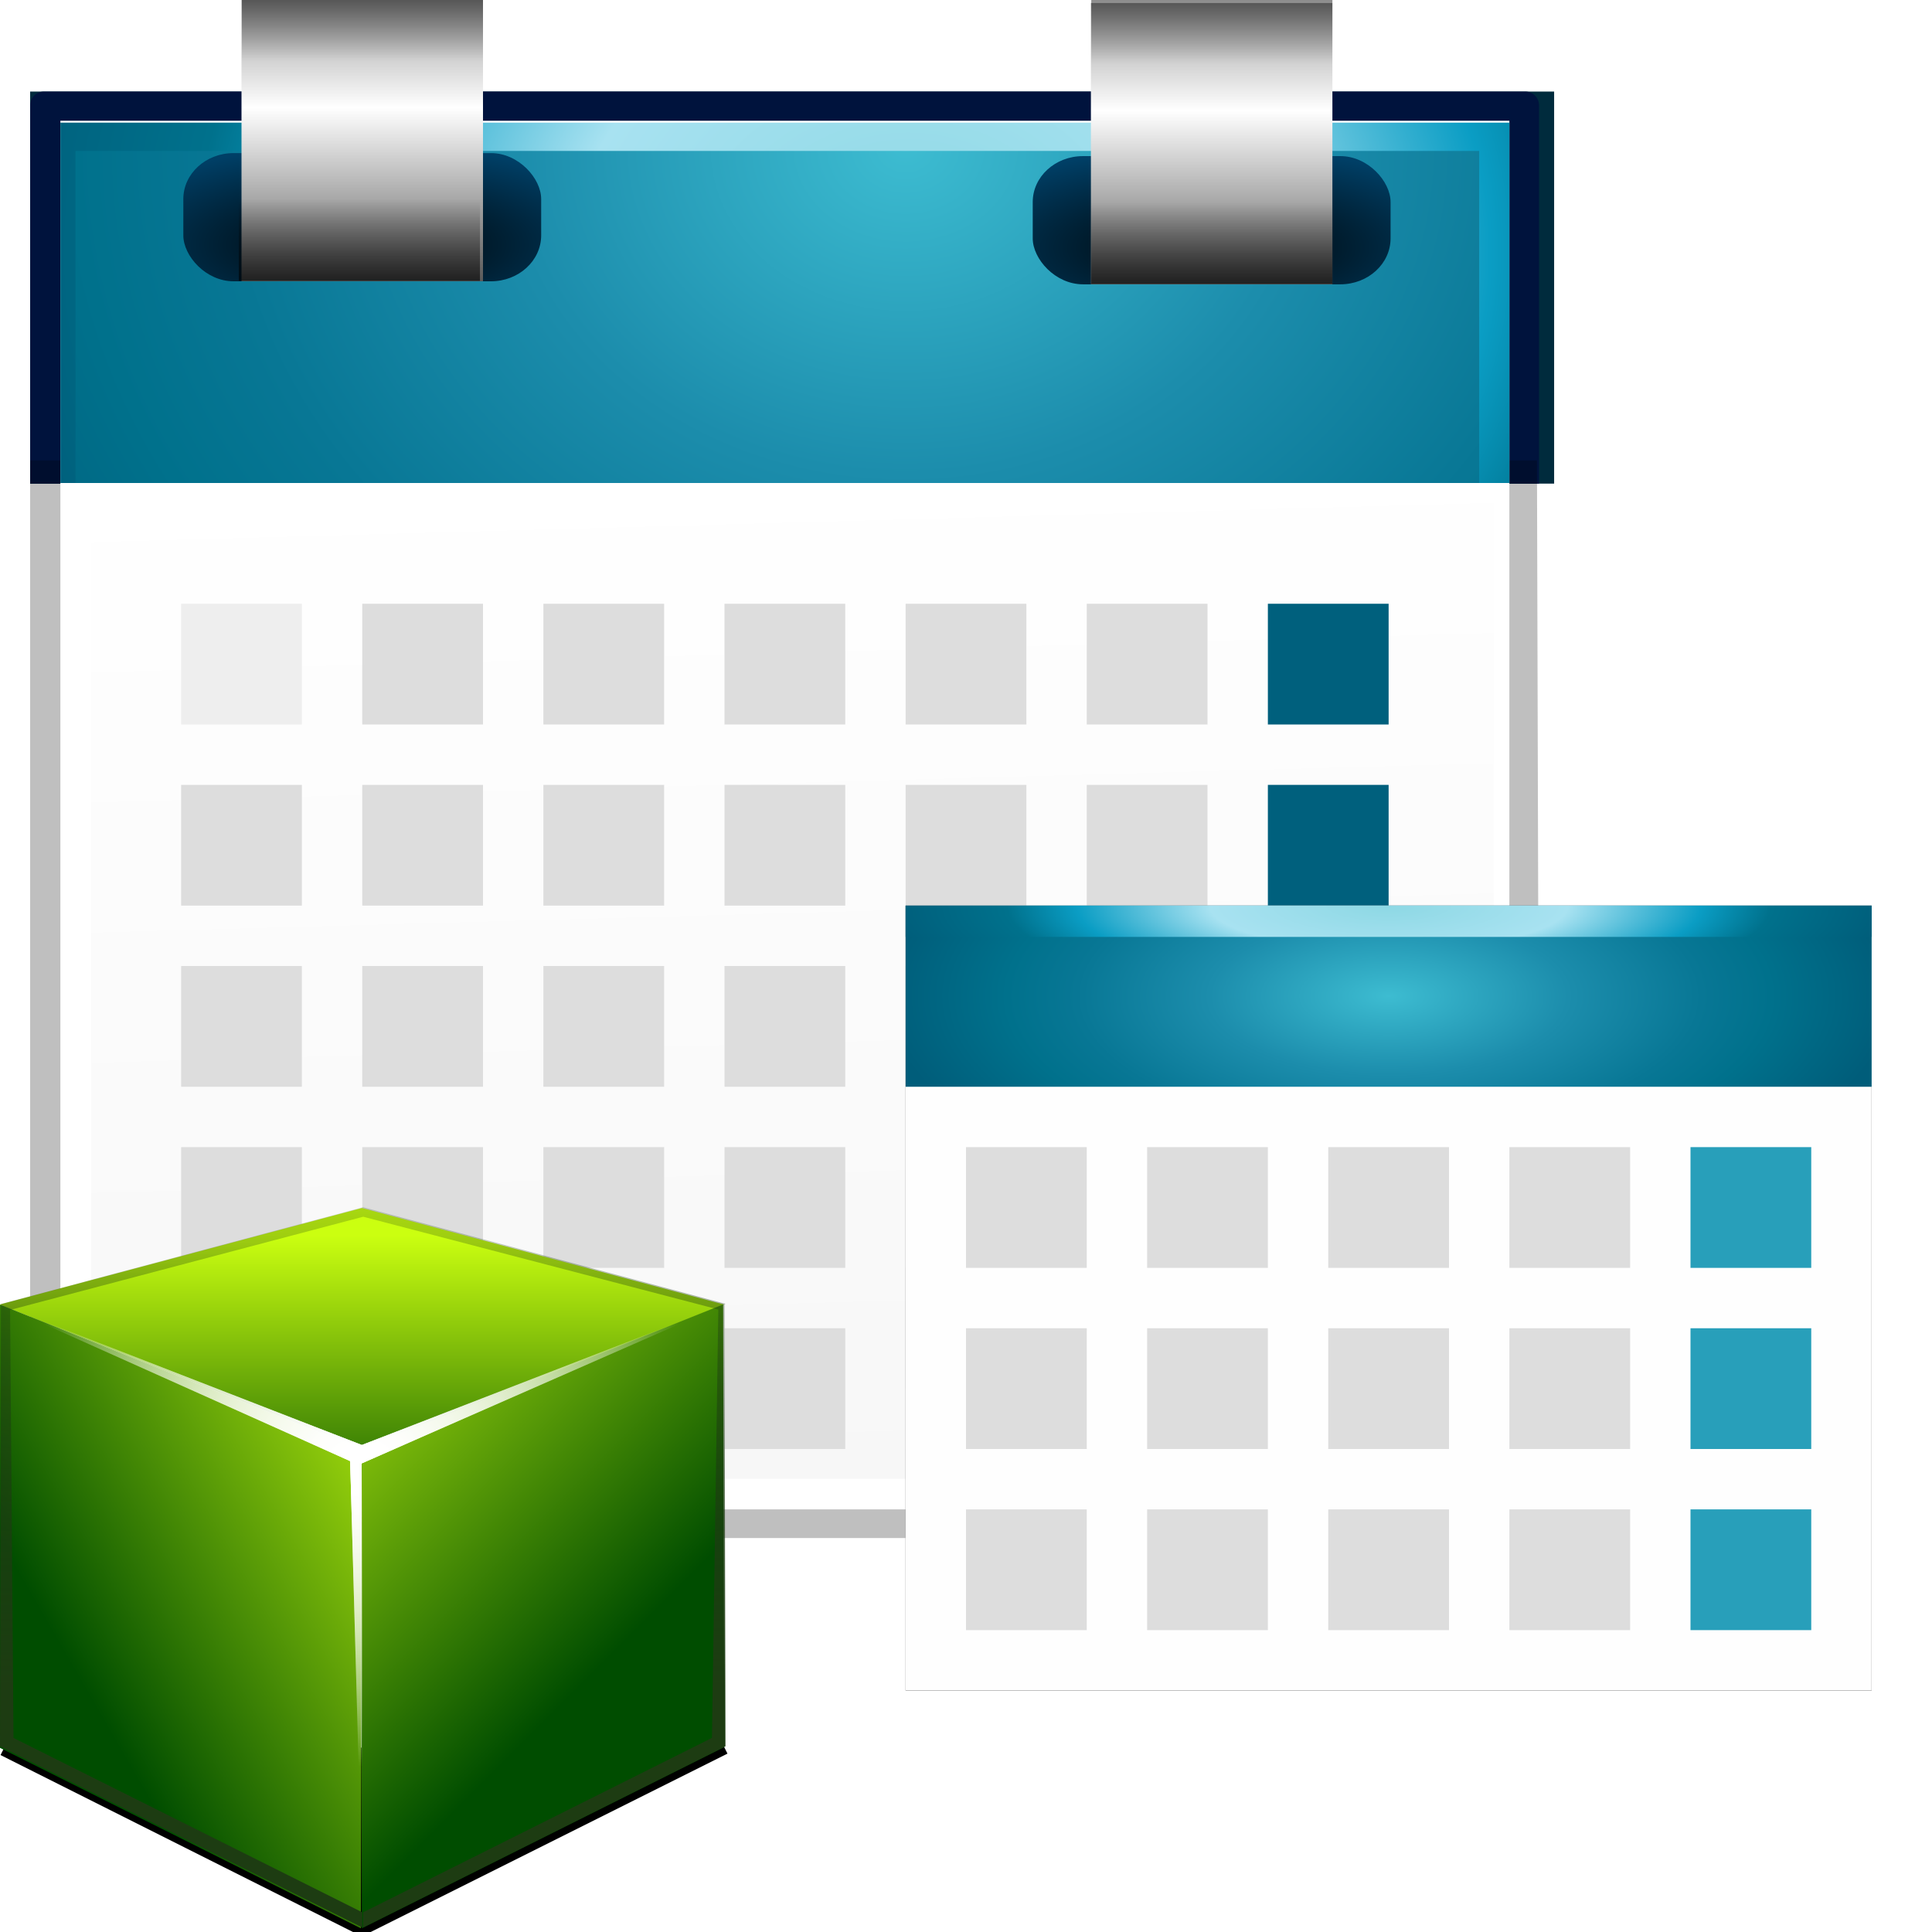 <?xml version="1.0" encoding="UTF-8" standalone="no"?>
<!-- Created with Inkscape (http://www.inkscape.org/) -->

<svg
   xmlns:dc="http://purl.org/dc/elements/1.1/"
   xmlns:cc="http://creativecommons.org/ns#"
   xmlns:rdf="http://www.w3.org/1999/02/22-rdf-syntax-ns#"
   xmlns:svg="http://www.w3.org/2000/svg"
   xmlns="http://www.w3.org/2000/svg"
   xmlns:xlink="http://www.w3.org/1999/xlink"
   xmlns:sodipodi="http://sodipodi.sourceforge.net/DTD/sodipodi-0.dtd"
   xmlns:inkscape="http://www.inkscape.org/namespaces/inkscape"
   width="128"
   height="128"
   id="svg2"
   sodipodi:version="0.32"
   inkscape:version="0.48.0 r9654"
   version="1.0"
   sodipodi:docname="resource-calendar-child.svgz"
   inkscape:output_extension="org.inkscape.output.svgz.inkscape"
   inkscape:export-filename="/home/pinheiro/pics/oxygen-icons/scalable/actions/small/32x32/resource-calendar-child.png"
   inkscape:export-xdpi="90"
   inkscape:export-ydpi="90">
  <defs
     id="defs4">
    <linearGradient
       inkscape:collect="always"
       id="linearGradient6026">
      <stop
         style="stop-color:#1d3c12;stop-opacity:1;"
         offset="0"
         id="stop6028" />
      <stop
         style="stop-color:#1d3c12;stop-opacity:0;"
         offset="1"
         id="stop6030" />
    </linearGradient>
    <linearGradient
       inkscape:collect="always"
       id="linearGradient10897">
      <stop
         style="stop-color:#000000;stop-opacity:1;"
         offset="0"
         id="stop10899" />
      <stop
         style="stop-color:#000000;stop-opacity:0;"
         offset="1"
         id="stop10901" />
    </linearGradient>
    <linearGradient
       id="linearGradient10879">
      <stop
         style="stop-color:#000000;stop-opacity:1;"
         offset="0"
         id="stop10881" />
      <stop
         style="stop-color:#003f66;stop-opacity:1;"
         offset="1"
         id="stop10883" />
    </linearGradient>
    <linearGradient
       inkscape:collect="always"
       id="linearGradient10867">
      <stop
         style="stop-color:#ffffff;stop-opacity:1"
         offset="0"
         id="stop10869" />
      <stop
         style="stop-color:#555555;stop-opacity:1"
         offset="1"
         id="stop10871" />
    </linearGradient>
    <linearGradient
       id="linearGradient10964">
      <stop
         style="stop-color:#ffffff;stop-opacity:1;"
         offset="0"
         id="stop10966" />
      <stop
         style="stop-color:#eeeeee;stop-opacity:1"
         offset="1"
         id="stop10968" />
    </linearGradient>
    <filter
       inkscape:collect="always"
       id="filter9643">
      <feGaussianBlur
         inkscape:collect="always"
         stdDeviation="1.18"
         id="feGaussianBlur9645" />
    </filter>
    <clipPath
       clipPathUnits="userSpaceOnUse"
       id="clipPath10906">
      <rect
         y="31.659"
         x="0.129"
         height="98.212"
         width="127.742"
         id="rect10908"
         style="fill:#ffffff;fill-opacity:1;stroke:none" />
    </clipPath>
    <clipPath
       clipPathUnits="userSpaceOnUse"
       id="clipPath10917">
      <rect
         y="-13.355"
         x="-28.903"
         height="46.502"
         width="185.806"
         id="rect10919"
         style="fill:#ffffff;fill-opacity:1;stroke:none" />
    </clipPath>
    <linearGradient
       inkscape:collect="always"
       xlink:href="#linearGradient10964"
       id="linearGradient11297"
       gradientUnits="userSpaceOnUse"
       x1="27.937"
       y1="31.109"
       x2="32.048"
       y2="177.577"
       gradientTransform="translate(-4,0)" />
    <radialGradient
       id="radialGradient3827"
       cx="48"
       cy="-0.215"
       r="55.148"
       gradientTransform="matrix(0.979,0,0,0.973,133,20.876)"
       gradientUnits="userSpaceOnUse">
      <stop
         offset="0"
         style="stop-color:#3dbcd1;stop-opacity:1;"
         id="stop3829" />
      <stop
         offset="0.355"
         style="stop-color:#1c8dac;stop-opacity:1;"
         id="stop3831" />
      <stop
         offset="0.619"
         style="stop-color:#087795;stop-opacity:1;"
         id="stop3833" />
      <stop
         offset="0.757"
         style="stop-color:#00718c;stop-opacity:1;"
         id="stop3835" />
      <stop
         offset="1"
         style="stop-color:#005d7a;stop-opacity:1;"
         id="stop3837" />
    </radialGradient>
    <radialGradient
       gradientUnits="userSpaceOnUse"
       gradientTransform="matrix(0.979,0,0,0.973,133,20.876)"
       r="55.148"
       cy="-0.215"
       cx="48"
       id="radialGradient3839">
      <stop
         id="stop3841"
         style="stop-color:#8dd8e4;stop-opacity:1;"
         offset="0" />
      <stop
         id="stop3843"
         style="stop-color:#a8e2f1;stop-opacity:1;"
         offset="0.355" />
      <stop
         id="stop3845"
         style="stop-color:#0a9dc4;stop-opacity:1;"
         offset="0.619" />
      <stop
         id="stop3847"
         style="stop-color:#00718c;stop-opacity:1;"
         offset="0.757" />
      <stop
         id="stop3849"
         style="stop-color:#005d7a;stop-opacity:1;"
         offset="1" />
    </radialGradient>
    <radialGradient
       inkscape:collect="always"
       xlink:href="#linearGradient10879"
       id="radialGradient3083"
       gradientUnits="userSpaceOnUse"
       gradientTransform="matrix(1.713,0,0,0.614,-17.124,5.556)"
       cx="24"
       cy="17.364"
       fx="24"
       fy="17.364"
       r="10.84" />
    <linearGradient
       inkscape:collect="always"
       xlink:href="#linearGradient10867"
       id="linearGradient3085"
       gradientUnits="userSpaceOnUse"
       gradientTransform="scale(1,1.165)"
       spreadMethod="reflect"
       x1="24"
       y1="6.122"
       x2="24"
       y2="-4.005" />
    <linearGradient
       inkscape:collect="always"
       xlink:href="#linearGradient10897"
       id="linearGradient3087"
       gradientUnits="userSpaceOnUse"
       x1="25.559"
       y1="-0.203"
       x2="25.559"
       y2="4.003" />
    <linearGradient
       inkscape:collect="always"
       xlink:href="#linearGradient10897"
       id="linearGradient3089"
       gradientUnits="userSpaceOnUse"
       gradientTransform="matrix(1,0,0,1.29,-0.203,-18.344)"
       x1="25.559"
       y1="-0.203"
       x2="25.559"
       y2="4.003" />
    <radialGradient
       inkscape:collect="always"
       xlink:href="#linearGradient10879"
       id="radialGradient3091"
       gradientUnits="userSpaceOnUse"
       gradientTransform="matrix(1.713,0,0,0.614,62.8,5.556)"
       cx="24"
       cy="17.364"
       fx="24"
       fy="17.364"
       r="10.84" />
    <linearGradient
       inkscape:collect="always"
       xlink:href="#linearGradient10867"
       id="linearGradient3093"
       gradientUnits="userSpaceOnUse"
       gradientTransform="matrix(1,0,0,1.165,79.924,0)"
       spreadMethod="reflect"
       x1="24"
       y1="6.122"
       x2="24"
       y2="-4.005" />
    <linearGradient
       inkscape:collect="always"
       xlink:href="#linearGradient10897"
       id="linearGradient3095"
       gradientUnits="userSpaceOnUse"
       gradientTransform="translate(79.924,0)"
       x1="25.559"
       y1="-0.203"
       x2="25.559"
       y2="4.003" />
    <linearGradient
       inkscape:collect="always"
       xlink:href="#linearGradient10897"
       id="linearGradient3097"
       gradientUnits="userSpaceOnUse"
       gradientTransform="matrix(1,0,0,1.29,79.924,-18.344)"
       x1="25.559"
       y1="-0.203"
       x2="25.559"
       y2="4.003" />
    <radialGradient
       inkscape:collect="always"
       xlink:href="#radialGradient3827"
       id="radialGradient3103"
       gradientUnits="userSpaceOnUse"
       gradientTransform="matrix(1.32,-5.4249581e-5,4.5327926e-5,1.103,-3.361,10.039)"
       cx="48"
       cy="-0.215"
       fx="48"
       fy="-0.215"
       r="55.148" />
    <radialGradient
       inkscape:collect="always"
       xlink:href="#radialGradient3839"
       id="radialGradient3105"
       gradientUnits="userSpaceOnUse"
       gradientTransform="matrix(1.25,0,0,1,1.3e-6,8.125)"
       cx="48.125"
       cy="8.625"
       r="49.875" />
    <filter
       height="1.509"
       y="-0.255"
       width="1.128"
       x="-0.064"
       id="filter7279"
       inkscape:collect="always">
      <feGaussianBlur
         id="feGaussianBlur7281"
         stdDeviation="1.274"
         inkscape:collect="always" />
    </filter>
    <radialGradient
       r="23.753"
       fy="48.152"
       fx="71.308"
       cy="48.152"
       cx="71.308"
       gradientTransform="matrix(1,0,0,0.746,0,12.216)"
       gradientUnits="userSpaceOnUse"
       id="radialGradient4876"
       xlink:href="#linearGradient5789"
       inkscape:collect="always" />
    <linearGradient
       id="linearGradient5789"
       inkscape:collect="always">
      <stop
         id="stop5791"
         offset="0"
         style="stop-color:#c8e1ff;stop-opacity:1" />
      <stop
         id="stop5793"
         offset="1"
         style="stop-color:#ffffff;stop-opacity:1" />
    </linearGradient>
    <linearGradient
       id="linearGradient3348">
      <stop
         id="stop3350"
         offset="0"
         style="stop-color:#cbff10;stop-opacity:1" />
      <stop
         id="stop3352"
         offset="1"
         style="stop-color:#004d00;stop-opacity:1" />
    </linearGradient>
    <radialGradient
       gradientUnits="userSpaceOnUse"
       gradientTransform="matrix(0.979,0,0,0.973,133,20.876)"
       r="55.148"
       cy="-0.215"
       cx="48"
       id="radialGradient3827-6">
      <stop
         id="stop3829-56"
         style="stop-color:#3dbcd1;stop-opacity:1;"
         offset="0" />
      <stop
         id="stop3831-9"
         style="stop-color:#1c8dac;stop-opacity:1;"
         offset="0.355" />
      <stop
         id="stop3833-3"
         style="stop-color:#087795;stop-opacity:1;"
         offset="0.619" />
      <stop
         id="stop3835-7"
         style="stop-color:#00718c;stop-opacity:1;"
         offset="0.757" />
      <stop
         id="stop3837-4"
         style="stop-color:#005d7a;stop-opacity:1;"
         offset="1" />
    </radialGradient>
    <radialGradient
       id="radialGradient3839-6"
       cx="48"
       cy="-0.215"
       r="55.148"
       gradientTransform="matrix(0.979,0,0,0.973,133,20.876)"
       gradientUnits="userSpaceOnUse">
      <stop
         offset="0"
         style="stop-color:#8dd8e4;stop-opacity:1;"
         id="stop3841-1" />
      <stop
         offset="0.355"
         style="stop-color:#a8e2f1;stop-opacity:1;"
         id="stop3843-5" />
      <stop
         offset="0.619"
         style="stop-color:#0a9dc4;stop-opacity:1;"
         id="stop3845-5" />
      <stop
         offset="0.757"
         style="stop-color:#00718c;stop-opacity:1;"
         id="stop3847-4" />
      <stop
         offset="1"
         style="stop-color:#005d7a;stop-opacity:1;"
         id="stop3849-7" />
    </radialGradient>
    <linearGradient
       id="linearGradient7261"
       inkscape:collect="always">
      <stop
         id="stop7263"
         offset="0"
         style="stop-color:#ffffff;stop-opacity:1;" />
      <stop
         id="stop7265"
         offset="1"
         style="stop-color:#ffffff;stop-opacity:0;" />
    </linearGradient>
    <radialGradient
       inkscape:collect="always"
       xlink:href="#linearGradient7261"
       id="radialGradient4840"
       gradientUnits="userSpaceOnUse"
       gradientTransform="matrix(1,0,0,0.829,-0.027,17.996)"
       cx="23.962"
       cy="95.506"
       fx="23.962"
       fy="95.506"
       r="23.962" />
    <linearGradient
       inkscape:collect="always"
       xlink:href="#linearGradient3348"
       id="linearGradient4843"
       gradientUnits="userSpaceOnUse"
       gradientTransform="matrix(-1,0,0,1,47.91,2.035)"
       x1="34.305"
       y1="86.119"
       x2="10.117"
       y2="110.308" />
    <linearGradient
       inkscape:collect="always"
       xlink:href="#linearGradient3348"
       id="linearGradient4846"
       gradientUnits="userSpaceOnUse"
       gradientTransform="translate(-0.027,2.035)"
       x1="30.772"
       y1="89.653"
       x2="3.193"
       y2="105.575" />
    <linearGradient
       inkscape:collect="always"
       xlink:href="#linearGradient3348"
       id="linearGradient4849"
       gradientUnits="userSpaceOnUse"
       gradientTransform="translate(-0.027,2.035)"
       x1="19.773"
       y1="79.813"
       x2="19.773"
       y2="100" />
    <filter
       inkscape:collect="always"
       id="filter6016">
      <feGaussianBlur
         inkscape:collect="always"
         stdDeviation="0.454"
         id="feGaussianBlur6018" />
    </filter>
    <clipPath
       clipPathUnits="userSpaceOnUse"
       id="clipPath6020">
      <path
         style="fill:url(#linearGradient6024);fill-opacity:1;stroke-width:1px"
         d="m -95.938,68 -23.969,6.406 -0.031,0 -0.062,29.312 24,12 0.031,-15.844 0.031,15.844 24,-12 L -72,74.438 -71.938,74.406 -72,74.375 l -0.031,0 L -95.938,68 z"
         id="path6022" />
    </clipPath>
    <linearGradient
       inkscape:collect="always"
       xlink:href="#linearGradient3348"
       id="linearGradient6024"
       gradientUnits="userSpaceOnUse"
       gradientTransform="translate(-119.937,-10)"
       x1="19.773"
       y1="79.813"
       x2="19.773"
       y2="100" />
    <linearGradient
       inkscape:collect="always"
       xlink:href="#linearGradient6026"
       id="linearGradient6032"
       x1="-101.268"
       y1="99.718"
       x2="-101.268"
       y2="59.98"
       gradientUnits="userSpaceOnUse" />
    <filter
       inkscape:collect="always"
       id="filter6052">
      <feGaussianBlur
         inkscape:collect="always"
         stdDeviation="0.8"
         id="feGaussianBlur6054" />
    </filter>
    <radialGradient
       inkscape:collect="always"
       xlink:href="#linearGradient7261"
       id="radialGradient6058"
       gradientUnits="userSpaceOnUse"
       gradientTransform="matrix(0.193,0,0,0.16,19.317,81.879)"
       cx="23.962"
       cy="95.506"
       fx="23.962"
       fy="95.506"
       r="23.962" />
    <radialGradient
       inkscape:collect="always"
       xlink:href="#linearGradient7261"
       id="radialGradient6060"
       gradientUnits="userSpaceOnUse"
       gradientTransform="matrix(1,0,0,0.829,-0.027,17.996)"
       cx="23.962"
       cy="95.506"
       fx="23.962"
       fy="95.506"
       r="23.962" />
    <filter
       inkscape:collect="always"
       id="filter4738"
       x="-0.095"
       width="1.189"
       y="-0.126"
       height="1.252">
      <feGaussianBlur
         inkscape:collect="always"
         stdDeviation="2.521"
         id="feGaussianBlur4740" />
    </filter>
    <radialGradient
       inkscape:collect="always"
       xlink:href="#radialGradient3827-6"
       id="radialGradient4752"
       cx="90.97"
       cy="69.804"
       fx="90.97"
       fy="69.804"
       r="32"
       gradientTransform="matrix(1.045,0,0,0.457,-3.048,34.092)"
       gradientUnits="userSpaceOnUse" />
    <radialGradient
       inkscape:collect="always"
       xlink:href="#radialGradient3839-6"
       id="radialGradient4814"
       gradientUnits="userSpaceOnUse"
       gradientTransform="matrix(1.045,0,0,0.259,-3.048,45.314)"
       cx="90.97"
       cy="56.678"
       fx="90.97"
       fy="56.678"
       r="32" />
    <linearGradient
       inkscape:collect="always"
       xlink:href="#linearGradient4296-0-7"
       id="linearGradient6682-4"
       gradientUnits="userSpaceOnUse"
       x1="328.124"
       y1="120.812"
       x2="336.981"
       y2="87.759" />
    <linearGradient
       id="linearGradient4296-0-7">
      <stop
         style="stop-color:#00ff00;stop-opacity:1"
         offset="0"
         id="stop4298-3-6" />
      <stop
         style="stop-color:#006500;stop-opacity:1"
         offset="1"
         id="stop4300-4-5" />
    </linearGradient>
    <filter
       color-interpolation-filters="sRGB"
       id="filter7317"
       inkscape:collect="always">
      <feGaussianBlur
         id="feGaussianBlur7319"
         stdDeviation="2.881"
         inkscape:collect="always" />
    </filter>
  </defs>
  <sodipodi:namedview
     id="base"
     pagecolor="#ffffff"
     bordercolor="#666666"
     borderopacity="1.0"
     gridtolerance="50"
     guidetolerance="10"
     objecttolerance="10"
     inkscape:pageopacity="0.0"
     inkscape:pageshadow="2"
     inkscape:zoom="2.4648438"
     inkscape:cx="0.59305996"
     inkscape:cy="126.99758"
     inkscape:document-units="px"
     inkscape:current-layer="layer1"
     width="128px"
     height="128px"
     showgrid="true"
     showborder="true"
     inkscape:window-width="1246"
     inkscape:window-height="841"
     inkscape:window-x="39"
     inkscape:window-y="178"
     inkscape:grid-bbox="true"
     inkscape:window-maximized="0">
    <inkscape:grid
       id="GridFromPre046Settings"
       type="xygrid"
       originx="0px"
       originy="0px"
       spacingx="4px"
       spacingy="4px"
       color="#0000ff"
       empcolor="#0000ff"
       opacity="0.2"
       empopacity="0.4"
       empspacing="2"
       visible="true"
       enabled="true" />
  </sodipodi:namedview>
  <g
     inkscape:label="Layer 1"
     inkscape:groupmode="layer"
     id="layer1">
    <g
       id="g10960"
       transform="translate(-4,0)">
      <path
         transform="matrix(1.033,0,0,1.033,-2.133,-2.2)"
         style="fill:#002b3d;fill-opacity:1;stroke:none;filter:url(#filter9643)"
         clip-path="url(#clipPath10917)"
         d="m 7.871,8 97.742,0 0,82.129 -97.742,0 0,-82.129 z"
         id="rect10958"
         sodipodi:nodetypes="ccccc" />
      <path
         transform="matrix(1.033,0,0,1.033,-2.133,-2.2)"
         style="fill:#00133d;fill-opacity:1;stroke:none;filter:url(#filter9643)"
         clip-path="url(#clipPath10917)"
         d="M 8.756,8 103.76,8 c 0.49,0 0.885,0.395 0.885,0.885 l 0,114.23 c 0,0.49 -0.395,0.885 -0.885,0.885 l -95.004,0 c -0.49,0 -0.885,-0.395 -0.885,-0.885 l 0,-114.23 C 7.871,8.395 8.266,8 8.756,8 z"
         id="rect10904"
         sodipodi:nodetypes="ccccccccc" />
    </g>
    <path
       transform="matrix(1.033,0,0,1.033,-6.133,-2.2)"
       style="opacity:0.5;fill:#000000;fill-opacity:1;stroke:none;filter:url(#filter9643)"
       clip-path="url(#clipPath10906)"
       d="M 7.871,8 104.446,8.226 104.645,79.413 C 98.434,87.137 91.967,94.604 84.201,100.774 l -76.33,0 0,-92.774 z"
       id="rect9637"
       sodipodi:nodetypes="cccccc" />
    <path
       style="fill:#ffffff;fill-opacity:1;stroke:none"
       d="m 4,8 96,0 0,72.063 L 80.469,100 4,100 4,8 z"
       id="rect8666"
       sodipodi:nodetypes="cccccc" />
    <path
       style="fill:url(#linearGradient11297);fill-opacity:1;stroke:none"
       d="m 6.029,10.029 92.943,0 0,71.049 -17.097,16.894 -75.846,0 0,-87.943 z"
       id="rect10972"
       sodipodi:nodetypes="cccccc" />
    <path
       style="fill:url(#radialGradient3105);fill-opacity:1"
       d="m 4,8.125 96,0 L 100,32 4,32 4,8.125 z"
       id="rect3079"
       sodipodi:nodetypes="ccccc" />
    <path
       style="fill:url(#radialGradient3103);fill-opacity:1"
       d="M 5,10 98,10 98,32 5,32 5,10 z"
       id="rect3092"
       sodipodi:nodetypes="ccccc" />
    <rect
       x="12"
       y="52"
       width="8"
       height="8"
       id="rect2842"
       style="fill:#dddddd" />
    <rect
       x="24"
       y="52"
       width="8"
       height="8"
       id="rect2844"
       style="fill:#dddddd" />
    <rect
       x="36"
       y="52"
       width="8"
       height="8"
       id="rect2846"
       style="fill:#dddddd" />
    <rect
       x="48"
       y="52"
       width="8"
       height="8"
       id="rect2848"
       style="fill:#dddddd" />
    <rect
       x="60"
       y="52"
       width="8"
       height="8"
       id="rect2850"
       style="fill:#dddddd" />
    <rect
       x="72"
       y="52"
       width="8"
       height="8"
       id="rect2852"
       style="fill:#dddddd" />
    <rect
       x="84"
       y="52"
       width="8"
       height="8"
       id="rect2854"
       style="fill:#00607d;fill-opacity:1" />
    <rect
       x="12"
       y="40"
       width="8"
       height="8"
       id="rect2856"
       style="fill:#eeeeee" />
    <rect
       x="24"
       y="40"
       width="8"
       height="8"
       id="rect2858"
       style="fill:#dddddd" />
    <rect
       x="36"
       y="40"
       width="8"
       height="8"
       id="rect2860"
       style="fill:#dddddd" />
    <rect
       x="48"
       y="40"
       width="8"
       height="8"
       id="rect2862"
       style="fill:#dddddd" />
    <rect
       x="60"
       y="40"
       width="8"
       height="8"
       id="rect2864"
       style="fill:#dddddd" />
    <rect
       x="72"
       y="40"
       width="8"
       height="8"
       id="rect2866"
       style="fill:#dddddd" />
    <rect
       x="84"
       y="40"
       width="8"
       height="8"
       id="rect2868"
       style="fill:#00607d;fill-opacity:1" />
    <rect
       x="12"
       y="64"
       width="8"
       height="8"
       id="rect2870"
       style="fill:#dddddd" />
    <rect
       x="24"
       y="64"
       width="8"
       height="8"
       id="rect2872"
       style="fill:#dddddd" />
    <rect
       x="36"
       y="64"
       width="8"
       height="8"
       id="rect2874"
       style="fill:#dddddd" />
    <rect
       x="48"
       y="64"
       width="8"
       height="8"
       id="rect2876"
       style="fill:#dddddd" />
    <rect
       x="60"
       y="64"
       width="8"
       height="8"
       id="rect2878"
       style="fill:#dddddd" />
    <rect
       x="72"
       y="64"
       width="8"
       height="8"
       id="rect2880"
       style="fill:#dddddd" />
    <rect
       x="84"
       y="64"
       width="8"
       height="8"
       id="rect2882"
       style="fill:#00607d;fill-opacity:1" />
    <rect
       x="12"
       y="76"
       width="8"
       height="8"
       id="rect2884"
       style="fill:#dddddd" />
    <rect
       x="24"
       y="76"
       width="8"
       height="8"
       id="rect2886"
       style="fill:#dddddd" />
    <rect
       x="36"
       y="76"
       width="8"
       height="8"
       id="rect2888"
       style="fill:#dddddd" />
    <rect
       x="48"
       y="76"
       width="8"
       height="8"
       id="rect2890"
       style="fill:#dddddd" />
    <rect
       x="60"
       y="84"
       width="8"
       height="8"
       id="rect2892"
       style="fill:#dddddd" />
    <rect
       x="68"
       y="80"
       width="8"
       height="8"
       id="rect2894"
       style="fill:#dddddd" />
    <rect
       x="80"
       y="80"
       width="8"
       height="8"
       id="rect2896"
       style="fill:#00607d;fill-opacity:1" />
    <rect
       x="12"
       y="88"
       width="8"
       height="8"
       id="rect2898"
       style="fill:#dddddd" />
    <rect
       x="24"
       y="88"
       width="8"
       height="8"
       id="rect2900"
       style="fill:#dddddd" />
    <rect
       x="36"
       y="88"
       width="8"
       height="8"
       id="rect2902"
       style="fill:#dddddd" />
    <rect
       x="48"
       y="88"
       width="8"
       height="8"
       id="rect2904"
       style="fill:#dddddd" />
    <rect
       x="60"
       y="96"
       width="8"
       height="8"
       id="rect2906"
       style="fill:#eeeeee" />
    <rect
       x="68"
       y="92"
       width="8"
       height="8"
       id="rect2908"
       style="fill:#eeeeee" />
    <g
       id="g10923"
       transform="translate(-23.649,0.2)">
      <rect
         y="10.143"
         x="92.07"
         height="8.494"
         width="23.708"
         id="rect10887"
         style="fill:url(#radialGradient3091);fill-opacity:1;stroke:none"
         rx="3.327"
         ry="3.043" />
      <rect
         style="fill:url(#linearGradient3093);fill-opacity:1;stroke:none"
         id="rect10889"
         width="16"
         height="18.637"
         x="95.924"
         y="1.4210855e-14" />
      <rect
         style="opacity:0.452;fill:url(#linearGradient3095);fill-opacity:1;stroke:none"
         id="rect10905"
         width="15.975"
         height="4.203"
         x="95.949"
         y="-0.203" />
      <rect
         transform="scale(1,-1)"
         y="-18.605"
         x="95.949"
         height="5.42"
         width="15.975"
         id="rect10909"
         style="opacity:0.638;fill:url(#linearGradient3097);fill-opacity:1;stroke:none" />
    </g>
    <g
       id="g10917">
      <rect
         ry="3.043"
         rx="3.327"
         style="fill:url(#radialGradient3083);fill-opacity:1;stroke:none"
         id="rect10875"
         width="23.708"
         height="8.494"
         x="12.146"
         y="10.143" />
      <rect
         y="1.4210855e-14"
         x="16"
         height="18.637"
         width="16"
         id="rect10865"
         style="fill:url(#linearGradient3085);fill-opacity:1;stroke:none" />
      <rect
         y="-0.203"
         x="16.025"
         height="4.203"
         width="15.975"
         id="rect10895"
         style="opacity:0.452;fill:url(#linearGradient3087);fill-opacity:1;stroke:none" />
      <rect
         style="opacity:0.638;fill:url(#linearGradient3089);fill-opacity:1;stroke:none"
         id="rect10913"
         width="15.975"
         height="5.42"
         x="15.823"
         y="-18.605"
         transform="scale(1,-1)" />
    </g>
    <path
       style="stroke:#000000;stroke-width:1px;stroke-opacity:1;filter:url(#filter7279)"
       d="m 0.26,115.83 23.713,11.905 24,-12"
       id="path7269" />
    <g
       id="layer4"
       inkscape:label="box"
       style="display:inline"
       transform="matrix(0.982,0,0,0.982,394.708,-306.347)" />
    <g
       id="layer5"
       inkscape:label="zip_app"
       style="display:inline"
       transform="matrix(0.982,0,0,0.982,394.708,-306.347)" />
    <rect
       style="opacity:0.578;fill:#ffffff;fill-opacity:1;fill-rule:nonzero;stroke:none"
       id="rect1327"
       width="0.982"
       height="0"
       x="309.783"
       y="-366.781" />
    <rect
       style="opacity:0.578;fill:#ffffff;fill-opacity:1;fill-rule:nonzero;stroke:none"
       id="rect2482"
       width="0.982"
       height="0"
       x="275.283"
       y="-393.817" />
    <g
       style="opacity:0.402"
       transform="matrix(-0.769,0,0,0.639,-2162.193,208.533)"
       id="g4640" />
    <g
       id="g4646"
       transform="matrix(-0.769,0,0,0.639,-2162.193,208.533)"
       style="opacity:0.402" />
    <g
       id="g4730"
       transform="matrix(0.982,0,0,0.639,981.608,215.73)"
       style="opacity:0.402" />
    <g
       style="opacity:0.402"
       transform="matrix(0.982,0,0,0.639,981.608,215.73)"
       id="g4748" />
    <g
       id="g6929"
       inkscape:label="box"
       style="display:inline"
       transform="matrix(0.982,0,0,0.982,532.625,-152.358)" />
    <g
       id="g6931"
       inkscape:label="zip_app"
       style="display:inline"
       transform="matrix(0.982,0,0,0.982,532.625,-152.358)" />
    <rect
       style="opacity:0.578;fill:#ffffff;fill-opacity:1;fill-rule:nonzero;stroke:none"
       id="rect6937"
       width="0.982"
       height="0"
       x="447.7"
       y="-212.792" />
    <rect
       style="opacity:0.578;fill:#ffffff;fill-opacity:1;fill-rule:nonzero;stroke:none"
       id="rect6939"
       width="0.982"
       height="0"
       x="413.2"
       y="-239.828" />
    <g
       style="opacity:0.402"
       transform="matrix(-0.769,0,0,0.639,-2024.276,362.522)"
       id="g6943" />
    <g
       id="g6945"
       transform="matrix(-0.769,0,0,0.639,-2024.276,362.522)"
       style="opacity:0.402" />
    <g
       id="g6947"
       transform="matrix(0.982,0,0,0.639,1119.525,369.719)"
       style="opacity:0.402" />
    <g
       style="opacity:0.402"
       transform="matrix(0.982,0,0,0.639,1119.525,369.719)"
       id="g6949" />
    <g
       id="g7565"
       inkscape:label="box"
       style="display:inline"
       transform="matrix(0.982,0,0,0.982,484.009,-203.429)" />
    <g
       id="g7567"
       inkscape:label="zip_app"
       style="display:inline"
       transform="matrix(0.982,0,0,0.982,484.009,-203.429)" />
    <rect
       style="opacity:0.578;fill:#ffffff;fill-opacity:1;fill-rule:nonzero;stroke:none"
       id="rect7573"
       width="0.982"
       height="0"
       x="399.084"
       y="-263.863" />
    <rect
       style="opacity:0.578;fill:#ffffff;fill-opacity:1;fill-rule:nonzero;stroke:none"
       id="rect7575"
       width="0.982"
       height="0"
       x="364.584"
       y="-290.899" />
    <g
       style="opacity:0.402"
       transform="matrix(-0.769,0,0,0.639,-2072.892,311.45)"
       id="g7579" />
    <g
       id="g7581"
       transform="matrix(-0.769,0,0,0.639,-2072.892,311.45)"
       style="opacity:0.402" />
    <g
       id="g7583"
       transform="matrix(0.982,0,0,0.639,1070.909,318.647)"
       style="opacity:0.402" />
    <g
       style="opacity:0.402"
       transform="matrix(0.982,0,0,0.639,1070.909,318.647)"
       id="g7585" />
    <g
       id="g8400"
       inkscape:label="box"
       style="display:inline"
       transform="matrix(0.982,0,0,0.982,103.675,-81.889)" />
    <g
       id="g8402"
       inkscape:label="zip_app"
       style="display:inline"
       transform="matrix(0.982,0,0,0.982,103.675,-81.889)" />
    <rect
       style="opacity:0.578;fill:#ffffff;fill-opacity:1;fill-rule:nonzero;stroke:none"
       id="rect8408"
       width="0.982"
       height="0"
       x="18.749"
       y="-142.323" />
    <rect
       style="opacity:0.578;fill:#ffffff;fill-opacity:1;fill-rule:nonzero;stroke:none"
       id="rect8410"
       width="0.982"
       height="0"
       x="-15.75"
       y="-169.359" />
    <g
       style="opacity:0.402"
       transform="matrix(-0.769,0,0,0.639,-2453.226,432.99)"
       id="g8414" />
    <g
       id="g8416"
       transform="matrix(-0.769,0,0,0.639,-2453.226,432.99)"
       style="opacity:0.402" />
    <g
       id="g8418"
       transform="matrix(0.982,0,0,0.639,690.574,440.187)"
       style="opacity:0.402" />
    <g
       style="opacity:0.402"
       transform="matrix(0.982,0,0,0.639,690.574,440.187)"
       id="g8420" />
    <g
       id="g9110"
       inkscape:label="box"
       style="display:inline"
       transform="matrix(0.982,0,0,0.982,351.56,91.353)" />
    <g
       id="g9112"
       inkscape:label="zip_app"
       style="display:inline"
       transform="matrix(0.982,0,0,0.982,351.56,91.353)" />
    <rect
       style="opacity:0.578;fill:#ffffff;fill-opacity:1;fill-rule:nonzero;stroke:none"
       id="rect9118"
       width="0.982"
       height="0"
       x="266.634"
       y="30.919" />
    <rect
       style="opacity:0.578;fill:#ffffff;fill-opacity:1;fill-rule:nonzero;stroke:none"
       id="rect9120"
       width="0.982"
       height="0"
       x="232.135"
       y="3.883" />
    <g
       style="opacity:0.402"
       transform="matrix(-0.769,0,0,0.639,-2205.342,606.233)"
       id="g9124" />
    <g
       id="g9126"
       transform="matrix(-0.769,0,0,0.639,-2205.342,606.233)"
       style="opacity:0.402" />
    <g
       id="g9128"
       transform="matrix(0.982,0,0,0.639,938.459,613.43)"
       style="opacity:0.402" />
    <g
       style="opacity:0.402"
       transform="matrix(0.982,0,0,0.639,938.459,613.43)"
       id="g9130" />
    <g
       id="g3639"
       inkscape:label="box"
       style="display:inline"
       transform="matrix(0.982,0,0,0.982,252.707,-138.04)" />
    <g
       id="g3641"
       inkscape:label="zip_app"
       style="display:inline"
       transform="matrix(0.982,0,0,0.982,252.707,-138.04)" />
    <rect
       style="opacity:0.578;fill:#ffffff;fill-opacity:1;fill-rule:nonzero;stroke:none"
       id="rect3647"
       width="0.982"
       height="0"
       x="167.782"
       y="-198.474" />
    <rect
       style="opacity:0.578;fill:#ffffff;fill-opacity:1;fill-rule:nonzero;stroke:none"
       id="rect3649"
       width="0.982"
       height="0"
       x="133.283"
       y="-225.51" />
    <g
       style="opacity:0.402"
       transform="matrix(-0.769,0,0,0.639,-2304.193,376.84)"
       id="g3653" />
    <g
       id="g3655"
       transform="matrix(-0.769,0,0,0.639,-2304.193,376.84)"
       style="opacity:0.402" />
    <g
       id="g3657"
       transform="matrix(0.982,0,0,0.639,839.607,384.037)"
       style="opacity:0.402" />
    <g
       style="opacity:0.402"
       transform="matrix(0.982,0,0,0.639,839.607,384.037)"
       id="g3659" />
    <g
       id="g10467"
       inkscape:label="box"
       style="display:inline"
       transform="matrix(0.982,0,0,0.982,254.679,-138.948)" />
    <g
       id="g10469"
       inkscape:label="zip_app"
       style="display:inline"
       transform="matrix(0.982,0,0,0.982,254.679,-138.948)" />
    <rect
       style="opacity:0.578;fill:#ffffff;fill-opacity:1;fill-rule:nonzero;stroke:none"
       id="rect10475"
       width="0.982"
       height="0"
       x="169.754"
       y="-199.382" />
    <rect
       style="opacity:0.578;fill:#ffffff;fill-opacity:1;fill-rule:nonzero;stroke:none"
       id="rect10477"
       width="0.982"
       height="0"
       x="135.254"
       y="-226.418" />
    <g
       style="opacity:0.402"
       transform="matrix(-0.769,0,0,0.639,-2302.222,375.932)"
       id="g10481" />
    <g
       id="g10483"
       transform="matrix(-0.769,0,0,0.639,-2302.222,375.932)"
       style="opacity:0.402" />
    <g
       id="g10485"
       transform="matrix(0.982,0,0,0.639,841.579,383.129)"
       style="opacity:0.402" />
    <g
       style="opacity:0.402"
       transform="matrix(0.982,0,0,0.639,841.579,383.129)"
       id="g10487" />
    <g
       id="g2885"
       inkscape:label="box"
       style="display:inline"
       transform="matrix(0.982,0,0,0.982,418.142,-183.845)" />
    <g
       id="g2887"
       inkscape:label="zip_app"
       style="display:inline"
       transform="matrix(0.982,0,0,0.982,418.142,-183.845)" />
    <rect
       style="opacity:0.578;fill:#ffffff;fill-opacity:1;fill-rule:nonzero;stroke:none"
       id="rect2893"
       width="0.982"
       height="0"
       x="333.216"
       y="-244.279" />
    <rect
       style="opacity:0.578;fill:#ffffff;fill-opacity:1;fill-rule:nonzero;stroke:none"
       id="rect2895"
       width="0.982"
       height="0"
       x="298.717"
       y="-271.315" />
    <g
       style="opacity:0.402"
       transform="matrix(-0.769,0,0,0.639,-2138.759,331.035)"
       id="g2899" />
    <g
       id="g2901"
       transform="matrix(-0.769,0,0,0.639,-2138.759,331.035)"
       style="opacity:0.402" />
    <g
       id="g2903"
       transform="matrix(0.982,0,0,0.639,1005.041,338.232)"
       style="opacity:0.402" />
    <g
       style="opacity:0.402"
       transform="matrix(0.982,0,0,0.639,1005.041,338.232)"
       id="g2905" />
    <g
       id="g2913"
       inkscape:label="box"
       style="display:inline"
       transform="matrix(0.982,0,0,0.982,556.059,-29.856)" />
    <g
       id="g2915"
       inkscape:label="zip_app"
       style="display:inline"
       transform="matrix(0.982,0,0,0.982,556.059,-29.856)" />
    <rect
       style="opacity:0.578;fill:#ffffff;fill-opacity:1;fill-rule:nonzero;stroke:none"
       id="rect2921"
       width="0.982"
       height="0"
       x="471.134"
       y="-90.29" />
    <rect
       style="opacity:0.578;fill:#ffffff;fill-opacity:1;fill-rule:nonzero;stroke:none"
       id="rect2923"
       width="0.982"
       height="0"
       x="436.634"
       y="-117.326" />
    <g
       style="opacity:0.402"
       transform="matrix(-0.769,0,0,0.639,-2000.842,485.023)"
       id="g2927" />
    <g
       id="g2929"
       transform="matrix(-0.769,0,0,0.639,-2000.842,485.023)"
       style="opacity:0.402" />
    <g
       id="g2931"
       transform="matrix(0.982,0,0,0.639,1142.959,492.22)"
       style="opacity:0.402" />
    <g
       style="opacity:0.402"
       transform="matrix(0.982,0,0,0.639,1142.959,492.22)"
       id="g2933" />
    <g
       id="g4117"
       inkscape:label="box"
       style="display:inline"
       transform="matrix(1.333,0,0,1.333,-18.772,-429.41)" />
    <g
       id="g4119"
       inkscape:label="zip_app"
       style="display:inline"
       transform="matrix(1.333,0,0,1.333,-18.772,-429.41)" />
    <rect
       style="opacity:0.578;fill:#ffffff;fill-opacity:1;fill-rule:nonzero;stroke:none"
       id="rect4125"
       width="1.333"
       height="0"
       x="-134.064"
       y="-511.454" />
    <rect
       style="opacity:0.578;fill:#ffffff;fill-opacity:1;fill-rule:nonzero;stroke:none"
       id="rect4127"
       width="1.333"
       height="0"
       x="-180.9"
       y="-548.157" />
    <g
       style="opacity:0.402"
       transform="matrix(-1.044,0,0,0.868,-3489.961,269.578)"
       id="g4131" />
    <g
       id="g4133"
       transform="matrix(-1.044,0,0,0.868,-3489.961,269.578)"
       style="opacity:0.402" />
    <g
       id="g4135"
       transform="matrix(1.333,0,0,0.868,777.989,279.348)"
       style="opacity:0.402" />
    <g
       style="opacity:0.402"
       transform="matrix(1.333,0,0,0.868,777.989,279.348)"
       id="g4137" />
    <g
       id="g4145"
       inkscape:label="box"
       style="display:inline"
       transform="matrix(1.333,0,0,1.333,168.462,-220.359)" />
    <g
       id="g4147"
       inkscape:label="zip_app"
       style="display:inline"
       transform="matrix(1.333,0,0,1.333,168.462,-220.359)" />
    <rect
       style="opacity:0.578;fill:#ffffff;fill-opacity:1;fill-rule:nonzero;stroke:none"
       id="rect4153"
       width="1.333"
       height="0"
       x="53.169"
       y="-302.402" />
    <rect
       style="opacity:0.578;fill:#ffffff;fill-opacity:1;fill-rule:nonzero;stroke:none"
       id="rect4155"
       width="1.333"
       height="0"
       x="6.333"
       y="-339.106" />
    <g
       style="opacity:0.402"
       transform="matrix(-1.044,0,0,0.868,-3302.728,478.63)"
       id="g4159" />
    <g
       id="g4161"
       transform="matrix(-1.044,0,0,0.868,-3302.728,478.63)"
       style="opacity:0.402" />
    <g
       id="g4163"
       transform="matrix(1.333,0,0,0.868,965.223,488.4)"
       style="opacity:0.402" />
    <g
       style="opacity:0.402"
       transform="matrix(1.333,0,0,0.868,965.223,488.4)"
       id="g4165" />
    <g
       id="g4173"
       inkscape:label="box"
       style="display:inline"
       transform="matrix(1.333,0,0,1.333,102.462,-289.692)" />
    <g
       id="g4175"
       inkscape:label="zip_app"
       style="display:inline"
       transform="matrix(1.333,0,0,1.333,102.462,-289.692)" />
    <rect
       style="opacity:0.578;fill:#ffffff;fill-opacity:1;fill-rule:nonzero;stroke:none"
       id="rect4181"
       width="1.333"
       height="0"
       x="-12.831"
       y="-371.736" />
    <rect
       style="opacity:0.578;fill:#ffffff;fill-opacity:1;fill-rule:nonzero;stroke:none"
       id="rect4184"
       width="1.333"
       height="0"
       x="-59.667"
       y="-408.439" />
    <g
       style="opacity:0.402"
       transform="matrix(-1.044,0,0,0.868,-3368.728,409.296)"
       id="g4188" />
    <g
       id="g4190"
       transform="matrix(-1.044,0,0,0.868,-3368.728,409.296)"
       style="opacity:0.402" />
    <g
       id="g4192"
       transform="matrix(1.333,0,0,0.868,899.223,419.067)"
       style="opacity:0.402" />
    <g
       style="opacity:0.402"
       transform="matrix(1.333,0,0,0.868,899.223,419.067)"
       id="g4194" />
    <g
       id="g4202"
       inkscape:label="box"
       style="display:inline"
       transform="matrix(1.333,0,0,1.333,-413.872,-124.692)" />
    <g
       id="g4204"
       inkscape:label="zip_app"
       style="display:inline"
       transform="matrix(1.333,0,0,1.333,-413.872,-124.692)" />
    <rect
       style="opacity:0.578;fill:#ffffff;fill-opacity:1;fill-rule:nonzero;stroke:none"
       id="rect4210"
       width="1.333"
       height="0"
       x="-529.164"
       y="-206.736" />
    <rect
       style="opacity:0.578;fill:#ffffff;fill-opacity:1;fill-rule:nonzero;stroke:none"
       id="rect4212"
       width="1.333"
       height="0"
       x="-576"
       y="-243.439" />
    <g
       style="opacity:0.402"
       transform="matrix(-1.044,0,0,0.868,-3885.061,574.296)"
       id="g4216" />
    <g
       id="g4218"
       transform="matrix(-1.044,0,0,0.868,-3885.061,574.296)"
       style="opacity:0.402" />
    <g
       id="g4220"
       transform="matrix(1.333,0,0,0.868,382.889,584.067)"
       style="opacity:0.402" />
    <g
       style="opacity:0.402"
       transform="matrix(1.333,0,0,0.868,382.889,584.067)"
       id="g4222" />
    <g
       id="g4230"
       inkscape:label="box"
       style="display:inline"
       transform="matrix(1.333,0,0,1.333,-77.349,110.497)" />
    <g
       id="g4232"
       inkscape:label="zip_app"
       style="display:inline"
       transform="matrix(1.333,0,0,1.333,-77.349,110.497)" />
    <rect
       style="opacity:0.578;fill:#ffffff;fill-opacity:1;fill-rule:nonzero;stroke:none"
       id="rect4238"
       width="1.333"
       height="0"
       x="-192.641"
       y="28.454" />
    <rect
       style="opacity:0.578;fill:#ffffff;fill-opacity:1;fill-rule:nonzero;stroke:none"
       id="rect4240"
       width="1.333"
       height="0"
       x="-239.477"
       y="-8.25" />
    <g
       style="opacity:0.402"
       transform="matrix(-1.044,0,0,0.868,-3548.538,809.486)"
       id="g4244" />
    <g
       id="g4246"
       transform="matrix(-1.044,0,0,0.868,-3548.538,809.486)"
       style="opacity:0.402" />
    <g
       id="g4248"
       transform="matrix(1.333,0,0,0.868,719.412,819.256)"
       style="opacity:0.402" />
    <g
       style="opacity:0.402"
       transform="matrix(1.333,0,0,0.868,719.412,819.256)"
       id="g4250" />
    <g
       id="g4258"
       inkscape:label="box"
       style="display:inline"
       transform="matrix(1.333,0,0,1.333,-211.548,-200.921)" />
    <g
       id="g4260"
       inkscape:label="zip_app"
       style="display:inline"
       transform="matrix(1.333,0,0,1.333,-211.548,-200.921)" />
    <rect
       style="opacity:0.578;fill:#ffffff;fill-opacity:1;fill-rule:nonzero;stroke:none"
       id="rect4266"
       width="1.333"
       height="0"
       x="-326.841"
       y="-282.964" />
    <rect
       style="opacity:0.578;fill:#ffffff;fill-opacity:1;fill-rule:nonzero;stroke:none"
       id="rect4268"
       width="1.333"
       height="0"
       x="-373.677"
       y="-319.668" />
    <g
       style="opacity:0.402"
       transform="matrix(-1.044,0,0,0.868,-3682.736,498.068)"
       id="g4272" />
    <g
       id="g4274"
       transform="matrix(-1.044,0,0,0.868,-3682.736,498.068)"
       style="opacity:0.402" />
    <g
       id="g4276"
       transform="matrix(1.333,0,0,0.868,585.213,507.838)"
       style="opacity:0.402" />
    <g
       style="opacity:0.402"
       transform="matrix(1.333,0,0,0.868,585.213,507.838)"
       id="g4278" />
    <g
       id="g4290"
       inkscape:label="box"
       style="display:inline"
       transform="matrix(1.333,0,0,1.333,-208.872,-202.154)" />
    <g
       id="g4292"
       inkscape:label="zip_app"
       style="display:inline"
       transform="matrix(1.333,0,0,1.333,-208.872,-202.154)" />
    <rect
       style="opacity:0.578;fill:#ffffff;fill-opacity:1;fill-rule:nonzero;stroke:none"
       id="rect4298"
       width="1.333"
       height="0"
       x="-324.164"
       y="-284.197" />
    <rect
       style="opacity:0.578;fill:#ffffff;fill-opacity:1;fill-rule:nonzero;stroke:none"
       id="rect4300"
       width="1.333"
       height="0"
       x="-371"
       y="-320.901" />
    <g
       style="opacity:0.402"
       transform="matrix(-1.044,0,0,0.868,-3680.061,496.835)"
       id="g4304" />
    <g
       id="g4306"
       transform="matrix(-1.044,0,0,0.868,-3680.061,496.835)"
       style="opacity:0.402" />
    <g
       id="g4308"
       transform="matrix(1.333,0,0,0.868,587.889,506.605)"
       style="opacity:0.402" />
    <g
       style="opacity:0.402"
       transform="matrix(1.333,0,0,0.868,587.889,506.605)"
       id="g4310" />
    <g
       id="g4364"
       inkscape:label="box"
       style="display:inline"
       transform="matrix(1.333,0,0,1.333,13.041,-263.105)" />
    <g
       id="g4366"
       inkscape:label="zip_app"
       style="display:inline"
       transform="matrix(1.333,0,0,1.333,13.041,-263.105)" />
    <rect
       style="opacity:0.578;fill:#ffffff;fill-opacity:1;fill-rule:nonzero;stroke:none"
       id="rect4372"
       width="1.333"
       height="0"
       x="-102.251"
       y="-345.148" />
    <rect
       style="opacity:0.578;fill:#ffffff;fill-opacity:1;fill-rule:nonzero;stroke:none"
       id="rect4374"
       width="1.333"
       height="0"
       x="-149.087"
       y="-381.852" />
    <g
       style="opacity:0.402"
       transform="matrix(-1.044,0,0,0.868,-3458.148,435.884)"
       id="g4378" />
    <g
       id="g4380"
       transform="matrix(-1.044,0,0,0.868,-3458.148,435.884)"
       style="opacity:0.402" />
    <g
       id="g4382"
       transform="matrix(1.333,0,0,0.868,809.802,445.654)"
       style="opacity:0.402" />
    <g
       style="opacity:0.402"
       transform="matrix(1.333,0,0,0.868,809.802,445.654)"
       id="g4384" />
    <g
       id="g4392"
       inkscape:label="box"
       style="display:inline"
       transform="matrix(1.333,0,0,1.333,200.275,-54.053)" />
    <g
       id="g4394"
       inkscape:label="zip_app"
       style="display:inline"
       transform="matrix(1.333,0,0,1.333,200.275,-54.053)" />
    <rect
       style="opacity:0.578;fill:#ffffff;fill-opacity:1;fill-rule:nonzero;stroke:none"
       id="rect4400"
       width="1.333"
       height="0"
       x="84.982"
       y="-136.097" />
    <rect
       style="opacity:0.578;fill:#ffffff;fill-opacity:1;fill-rule:nonzero;stroke:none"
       id="rect4402"
       width="1.333"
       height="0"
       x="38.147"
       y="-172.8" />
    <g
       style="opacity:0.402"
       transform="matrix(-1.044,0,0,0.868,-3270.915,644.935)"
       id="g4406" />
    <g
       id="g4408"
       transform="matrix(-1.044,0,0,0.868,-3270.915,644.935)"
       style="opacity:0.402" />
    <g
       id="g4410"
       transform="matrix(1.333,0,0,0.868,997.036,654.706)"
       style="opacity:0.402" />
    <g
       style="opacity:0.402"
       transform="matrix(1.333,0,0,0.868,997.036,654.706)"
       id="g4412" />
    <g
       id="layer2"
       inkscape:label="slice"
       style="opacity:0.333;display:none"
       transform="translate(241.745,-16)">
      <rect
         style="fill:#000000;fill-opacity:1;stroke:none"
         id="rect3535"
         width="128"
         height="128"
         x="0"
         y="0"
         rx="0"
         ry="0"
         inkscape:export-filename="/home/djm/lokalize.png"
         inkscape:export-xdpi="180"
         inkscape:export-ydpi="180" />
      <rect
         ry="0"
         rx="0"
         y="64"
         x="200"
         height="32"
         width="32"
         id="rect3933"
         style="fill:#000000;fill-opacity:1;stroke:none" />
      <rect
         ry="0"
         rx="0"
         y="1.8861262e-14"
         x="200"
         height="16"
         width="16"
         id="rect3537"
         style="fill:#000000;fill-opacity:1;stroke:none" />
      <rect
         ry="0"
         rx="0"
         y="24"
         x="200"
         height="22"
         width="22"
         id="rect3721"
         style="fill:#000000;fill-opacity:1;stroke:none" />
      <rect
         ry="0"
         rx="0"
         y="112"
         x="200"
         height="48"
         width="48"
         id="rect4141"
         style="fill:#000000;fill-opacity:1;stroke:none" />
    </g>
    <g
       transform="matrix(0.146,-0.027,0.01,0.129,439.389,-14.37)"
       style="fill:url(#radialGradient4876);fill-opacity:1"
       id="g3561" />
    <path
       style="fill:url(#linearGradient4849);fill-opacity:1;stroke-width:1px"
       d="m -0.027,86.432 24,9.596 24,-9.596 -24,-6.397 -24,6.397 z"
       id="path5795"
       sodipodi:nodetypes="ccccc" />
    <path
       style="fill:url(#linearGradient4846);fill-opacity:1;stroke-width:1px"
       d="m -0.09,115.756 24,12 0.063,-31.721 -24,-9.614 -0.063,29.335 z"
       id="path5807"
       sodipodi:nodetypes="ccccc" />
    <path
       sodipodi:nodetypes="ccccc"
       id="path5817"
       d="m 47.973,115.756 -24,12 -0.063,-31.721 24,-9.614 0.063,29.335 z"
       style="fill:url(#linearGradient4843);fill-opacity:1;stroke-width:1px" />
    <path
       style="fill:url(#radialGradient4840);fill-opacity:1;stroke-width:1px"
       d="m -0.027,86.404 24,9.331 L 47.897,86.455 23.961,96.952 24.011,126.112 23.2,96.8 -0.027,86.404 z"
       id="path5821"
       sodipodi:nodetypes="ccccccc" />
    <path
       id="path5234"
       d="m -95.938,67.7 -24.269,6.406 -0.031,0 0.237,29.613 24,12 0.062,0 24,-12 L -71.5,74.138 -71.438,74.106 -71.5,74.075 l -0.031,0 L -95.938,67.7 z"
       style="fill:none;stroke:url(#linearGradient6032);stroke-width:1.8;stroke-miterlimit:4;stroke-opacity:1;stroke-dasharray:none;filter:url(#filter6016)"
       sodipodi:nodetypes="cccccccccccc"
       clip-path="url(#clipPath6020)"
       transform="translate(120,11.981)" />
    <path
       sodipodi:nodetypes="ccccccc"
       id="path6034"
       d="m -0.027,86.404 24,9.331 L 47.897,86.455 23.961,96.952 24.011,126.112 23.2,96.8 -0.027,86.404 z"
       style="fill:url(#radialGradient6060);fill-opacity:1;stroke-width:1px;filter:url(#filter6052)" />
    <path
       style="fill:url(#radialGradient6058);fill-opacity:1;stroke-width:1px;filter:url(#filter6052)"
       d="m -0.027,86.404 24,9.331 L 47.897,86.455 23.961,96.952 24.011,126.112 23.2,96.8 -0.027,86.404 z"
       id="path6056"
       sodipodi:nodetypes="ccccccc" />
    <rect
       style="fill:#000000;fill-opacity:1;stroke:none;filter:url(#filter4738)"
       id="rect3956"
       width="64"
       height="52"
       x="60"
       y="60" />
    <rect
       y="60"
       x="60"
       height="52"
       width="64"
       id="rect4742"
       style="fill:#fefefe;fill-opacity:1;stroke:none" />
    <rect
       style="fill:url(#radialGradient4752);fill-opacity:1;stroke:none"
       id="rect4744"
       width="64"
       height="12"
       x="60"
       y="60" />
    <rect
       style="fill:#dddddd"
       id="rect4788"
       height="8"
       width="8"
       y="76"
       x="76" />
    <rect
       x="88"
       y="76"
       width="8"
       height="8"
       id="rect4790"
       style="fill:#dddddd" />
    <rect
       style="fill:#dddddd"
       id="rect4792"
       height="8"
       width="8"
       y="76"
       x="100" />
    <rect
       x="64"
       y="76"
       width="8"
       height="8"
       id="rect4794"
       style="fill:#dddddd" />
    <rect
       x="76"
       y="88"
       width="8"
       height="8"
       id="rect4796"
       style="fill:#dddddd" />
    <rect
       style="fill:#dddddd"
       id="rect4798"
       height="8"
       width="8"
       y="88"
       x="88" />
    <rect
       x="100"
       y="88"
       width="8"
       height="8"
       id="rect4800"
       style="fill:#dddddd" />
    <rect
       style="fill:#dddddd"
       id="rect4802"
       height="8"
       width="8"
       y="88"
       x="64" />
    <rect
       y="60"
       x="60"
       height="2.073"
       width="64"
       id="rect4812"
       style="fill:url(#radialGradient4814);fill-opacity:1;stroke:none" />
    <rect
       x="112"
       y="76"
       width="8"
       height="8"
       id="rect4816"
       style="fill:#289fba;fill-opacity:1" />
    <rect
       style="fill:#289fba;fill-opacity:1"
       id="rect4818"
       height="8"
       width="8"
       y="88"
       x="112" />
    <rect
       style="fill:#dddddd"
       id="rect4822"
       height="8"
       width="8"
       y="100"
       x="76" />
    <rect
       x="88"
       y="100"
       width="8"
       height="8"
       id="rect4824"
       style="fill:#dddddd" />
    <rect
       style="fill:#dddddd"
       id="rect4826"
       height="8"
       width="8"
       y="100"
       x="100" />
    <rect
       x="64"
       y="100"
       width="8"
       height="8"
       id="rect4828"
       style="fill:#dddddd" />
    <rect
       x="112"
       y="100"
       width="8"
       height="8"
       id="rect4830"
       style="fill:#289fba;fill-opacity:1" />
  </g>
</svg>
